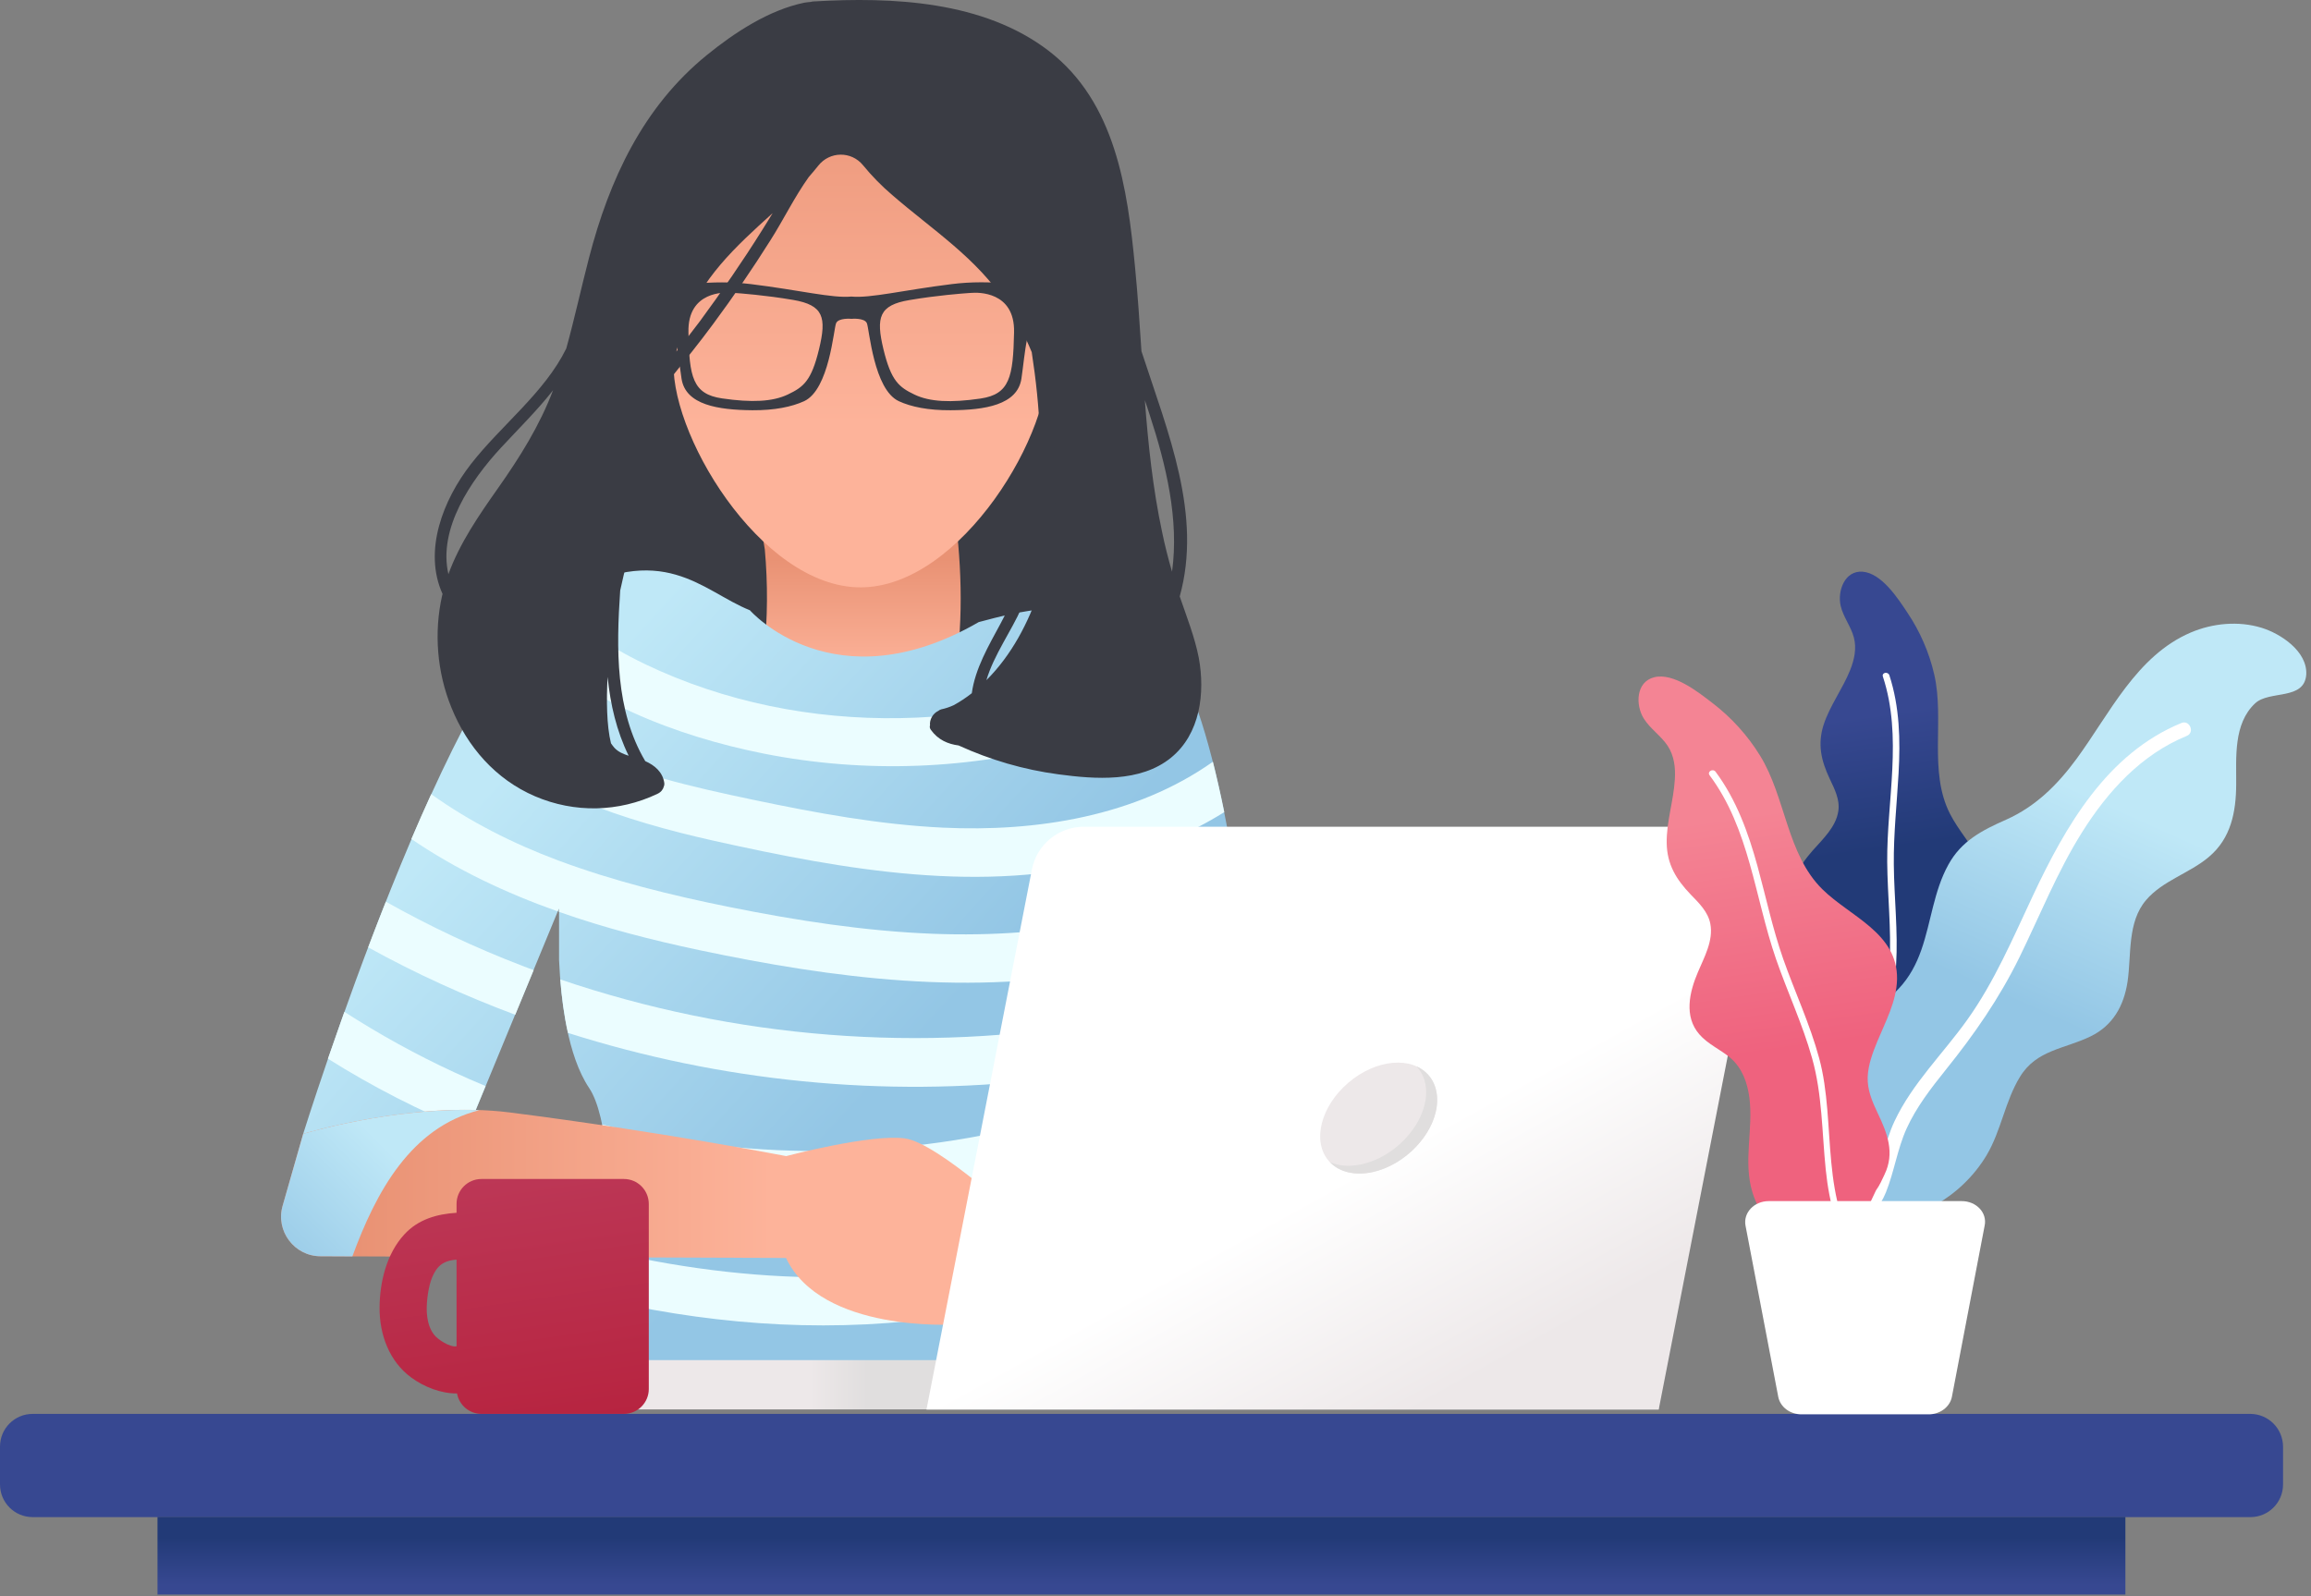 <svg width="262" height="181" viewBox="0 0 262 181" fill="none" xmlns="http://www.w3.org/2000/svg">
<rect x="0" y="0" width="262" height="181" fill="#808080" stroke="none"/>
<path d="M124.651 32.55C121.463 25.407 116.15 18.804 109.181 15.076C106.01 13.369 102.578 12.323 99.094 11.958C98.99 11.661 98.85 11.365 98.676 11.086C97.213 8.822 94.303 7.933 91.916 9.31C88.693 11.174 85.714 13.369 82.979 15.825C82.23 16.348 81.516 16.94 80.819 17.532C80.383 17.916 80.052 18.386 79.808 18.909C72.648 26.47 67.561 35.999 64.704 46.052C62.334 54.362 61.394 63.125 61.463 71.766C61.498 76.435 62.021 80.912 65.017 84.658C67.648 87.933 71.986 89.797 76.045 90.477C80.627 91.243 85.035 90.912 89.599 90.215C91.62 89.902 93.641 89.519 95.645 89.153C96.62 88.978 97.578 88.804 98.554 88.647C98.955 88.578 99.355 88.525 99.773 88.456C99.704 88.473 100.679 88.351 100.888 88.316C105.366 87.846 109.878 88.473 114.32 87.672C118.293 86.957 122.038 84.623 124.617 81.557C130.244 74.867 131.655 66.017 130.854 57.532C130.087 49.013 128.171 40.407 124.651 32.55Z" fill="#3A3C44"/>
<path d="M102.631 47.166C100.279 45.633 96.812 44.989 94.164 45.929C91.498 46.888 88.937 48.717 87.596 51.539C86.15 54.571 85.906 57.567 86.481 60.929C86.55 61.382 86.638 61.835 86.707 62.306C87.056 66.191 87.038 70.076 86.62 73.961C86.324 76.853 88.066 80.616 89.843 82.584C91.742 84.692 94.878 86.295 97.613 86.156C100.453 86.016 103.397 84.971 105.383 82.584C105.958 81.766 106.533 80.947 107.108 80.111C108.101 78.212 108.606 76.156 108.606 73.961C109.286 67.428 108.78 60.912 107.683 54.466C107.195 51.591 104.826 48.595 102.631 47.166Z" fill="url(#paint0_linear_601_148)"/>
<path d="M119.669 19.466C116.916 3.839 97.561 4.24 97.561 4.24C97.561 4.24 78.206 3.839 75.453 19.466C73.118 32.724 77.352 31.609 76.411 40.424C75.523 48.682 86.15 66.609 97.561 66.609C108.972 66.609 119.617 48.682 118.711 40.424C117.77 31.609 122.021 32.724 119.669 19.466Z" fill="url(#paint1_linear_601_148)"/>
<path d="M128.415 70.007C121.289 67.898 115.557 69.31 110.958 70.547C94.512 80.059 85.017 69.205 85.017 69.205C79.564 67.027 75.192 61.121 63.624 67.724C51.115 74.867 34.373 128.578 34.373 128.578L49.408 136.853L63.38 103.003V108.857C63.589 113.473 64.338 119.728 66.794 123.386C71.028 129.693 68.728 159.344 68.728 159.344H98.031H123.519C123.519 159.344 118.38 131.766 122.108 124.048C124.373 119.344 125.383 115.006 125.801 111.54V103.63L126.934 146.644L143.885 143.334C143.885 143.317 142.125 74.048 128.415 70.007Z" fill="url(#paint2_linear_601_148)"/>
<path d="M188.031 154.24H68.728V159.832H188.031V154.24Z" fill="url(#paint3_linear_601_148)"/>
<path d="M255.104 160.337H3.711C1.655 160.337 0 161.992 0 164.048V168.334C0 170.39 1.655 172.045 3.711 172.045H255.122C257.177 172.045 258.832 170.39 258.832 168.334V164.048C258.815 161.992 257.16 160.337 255.104 160.337Z" fill="#374891"/>
<path d="M240.958 172.027H17.857V180.825H240.958V172.027Z" fill="url(#paint4_linear_601_148)"/>
<path d="M43.746 102.254C43.049 103.996 42.387 105.738 41.742 107.428C47.091 110.39 52.683 112.933 58.415 115.076L60.505 110.007C60.07 109.85 59.634 109.693 59.199 109.519C53.868 107.48 48.711 105.041 43.746 102.254Z" fill="#EBFDFF"/>
<path d="M63.519 111.069C63.676 113.02 63.937 115.128 64.39 117.132C81.707 122.637 100.192 124.501 118.223 122.411C119.861 122.219 121.498 121.992 123.136 121.749C123.989 119.675 124.599 117.707 125.035 115.86C104.564 119.484 83.24 117.776 63.519 111.069Z" fill="#EBFDFF"/>
<path d="M132.073 122.324C130.191 123.142 128.275 123.909 126.359 124.606L126.516 130.32C129.338 129.344 132.108 128.247 134.86 127.045C136.219 126.452 136.533 124.466 135.854 123.282C135.017 121.923 133.449 121.731 132.073 122.324Z" fill="#EBFDFF"/>
<path d="M106.881 93.856C99.634 93.508 92.491 92.184 85.418 90.703C78.589 89.275 71.638 87.689 65.314 84.658C61.62 82.898 58.118 80.668 55.139 77.864C54.233 79.397 53.327 81.052 52.422 82.794C60.279 89.623 70.819 93.09 80.975 95.355C95.732 98.63 111.428 101.487 126.324 97.463C130.714 96.278 134.948 94.501 138.798 92.097C138.397 90.111 137.961 88.195 137.509 86.383C128.763 92.567 117.509 94.362 106.881 93.856Z" fill="#EBFDFF"/>
<path d="M105.853 105.895C98.066 105.598 90.348 104.396 82.718 102.863C76.132 101.539 69.564 99.919 63.258 97.567C58.188 95.668 53.292 93.212 48.885 90.058C48.118 91.731 47.369 93.438 46.638 95.145C51.742 98.63 57.369 101.278 63.223 103.351L63.362 103.003V103.403C68.536 105.233 73.902 106.609 79.251 107.741C94.46 110.947 110.4 113.055 125.784 109.849V104.24C119.268 105.703 112.474 106.138 105.853 105.895Z" fill="#EBFDFF"/>
<path d="M74.808 76.086C70.366 74.135 66.219 71.626 62.77 68.264C61.516 69.17 60.227 70.511 58.903 72.201C66.202 79.449 76.69 83.49 86.585 85.459C98.101 87.741 110.122 87.288 121.429 84.118C126.15 82.793 130.749 80.982 135.104 78.734C134.355 76.818 133.554 75.145 132.683 73.787C115.017 82.898 93.101 84.152 74.808 76.086Z" fill="#EBFDFF"/>
<path d="M68.275 127.515C68.624 129.187 68.868 131.156 69.042 133.281C82.561 136.417 96.725 136.87 110.575 134.483C114.024 133.891 117.422 133.107 120.784 132.149C120.836 129.936 121.028 127.915 121.394 126.278C104.181 131.504 85.662 131.905 68.275 127.515Z" fill="#EBFDFF"/>
<path d="M140.523 112.044C135.801 113.56 130.993 114.762 126.132 115.668L126.272 121.225C131.585 120.267 136.829 118.995 141.986 117.34C142.09 117.306 142.178 117.271 142.265 117.236C142.108 115.494 141.916 113.717 141.725 111.922C141.359 111.87 140.958 111.905 140.523 112.044Z" fill="#EBFDFF"/>
<path d="M125.819 104.222L125.958 109.814C126.289 109.745 126.62 109.675 126.951 109.605C131.794 108.508 136.446 106.853 140.836 104.623C140.575 102.724 140.296 100.825 140 98.943C135.575 101.4 130.784 103.107 125.819 104.222Z" fill="#EBFDFF"/>
<path d="M39.042 114.745C38.362 116.661 37.735 118.455 37.178 120.058C42.212 123.229 47.509 125.929 52.979 128.177L55.052 123.159C53.867 122.671 52.683 122.149 51.516 121.609C47.212 119.623 43.049 117.323 39.042 114.745Z" fill="#EBFDFF"/>
<path d="M129.059 136.94C128.275 137.323 127.491 137.689 126.707 138.055L126.864 143.944C128.537 143.247 130.192 142.498 131.829 141.696C135 140.111 132.23 135.372 129.059 136.94Z" fill="#EBFDFF"/>
<path d="M69.356 142.009C69.356 143.908 69.338 145.807 69.303 147.584C81.934 150.372 94.913 151.208 108.049 149.187C112.648 148.473 117.178 147.375 121.568 145.912C121.359 144.1 121.185 142.201 121.045 140.32C104.46 146.191 86.516 145.912 69.356 142.009Z" fill="#EBFDFF"/>
<path d="M89.129 131.104C89.129 131.104 74.93 128.334 57.805 126.156C46.951 124.78 34.373 128.578 34.373 128.578L32.038 136.748C31.219 139.605 33.38 142.463 36.341 142.463L89.111 142.654C93.118 151.156 108.223 150.198 108.223 150.198L116.097 138.699C116.097 138.699 106.446 129.64 102.596 129.1C98.745 128.56 89.129 131.104 89.129 131.104Z" fill="url(#paint5_linear_601_148)"/>
<path d="M70.732 133.7H54.582C53.014 133.7 51.76 134.971 51.76 136.522V137.532C49.547 137.672 47.404 138.264 45.819 140.006C43.815 142.201 43.049 145.39 43.032 148.299C43.014 151.33 44.129 154.397 46.638 156.226C48.066 157.271 49.983 158.038 51.812 158.02C52.056 159.344 53.206 160.337 54.582 160.337H70.732C72.3 160.337 73.554 159.066 73.554 157.515V136.539C73.554 134.954 72.282 133.7 70.732 133.7ZM51.76 152.672C50.993 152.811 49.617 151.888 49.216 151.365C48.328 150.215 48.293 148.595 48.45 147.219C48.589 146.017 48.885 144.536 49.756 143.63C50.279 143.09 51.011 142.898 51.76 142.846V152.672Z" fill="url(#paint6_linear_601_148)"/>
<path d="M34.373 128.577L32.038 136.748C31.219 139.605 33.38 142.462 36.341 142.462L39.948 142.48C42.63 135.163 46.585 127.846 54.355 125.894C44.46 125.529 34.373 128.577 34.373 128.577Z" fill="url(#paint7_linear_601_148)"/>
<path d="M196.637 93.752H122.874C120 93.752 117.526 95.79 116.986 98.612L105.035 159.849H188.049L200.122 98.003C200.557 95.79 198.885 93.752 196.637 93.752Z" fill="url(#paint8_linear_601_148)"/>
<path d="M133.746 67.637C136.307 58.404 132.456 49.153 129.408 39.832C129.199 36.627 128.99 33.438 128.676 30.25C127.822 21.365 126.463 11.592 118.902 5.773C111.498 0.093 101.202 -0.36 92.247 0.163C92.143 0.163 92.038 0.181 91.934 0.215C91.69 0.233 91.446 0.268 91.202 0.302C87.195 1.121 83.258 3.7 80.139 6.243C72.892 12.132 69.077 20.372 66.777 29.24C65.889 32.654 65.139 36.121 64.199 39.519C61.742 44.536 56.777 48.264 53.397 52.62C50.227 56.679 47.962 62.48 50.174 67.358C50.157 67.428 50.139 67.48 50.122 67.55C49.181 71.731 49.547 76.243 51.167 80.215C52.962 84.675 56.185 88.386 60.662 90.302C65.139 92.219 70.139 92.114 74.53 90.024C74.948 89.832 75.174 89.518 75.261 89.187C75.314 89.065 75.331 88.944 75.314 88.804C75.139 87.55 74.216 86.783 73.153 86.313C69.756 80.581 69.861 73.525 70.314 66.957C71.272 62.567 72.526 58.229 73.641 53.874C74.547 50.32 75.139 46.644 75.923 43.038C77.596 40.947 79.286 38.874 80.871 36.714C83.153 33.63 85.314 30.477 87.352 27.236C88.815 24.937 90.07 22.341 91.69 20.076C92.056 19.658 92.422 19.222 92.77 18.787C94.059 17.149 96.516 17.114 97.84 18.735C98.85 19.971 99.965 21.104 101.15 22.114C105.732 26.086 110.749 29.257 114.112 34.449C115.226 36.191 116.185 38.038 116.969 39.937C117.927 46.208 118.345 52.567 117.352 58.856C116.69 62.985 115.436 66.992 113.449 70.686C112.073 73.247 110.558 75.808 110.174 78.612C109.53 79.118 108.85 79.571 108.118 79.971C107.666 80.18 107.195 80.337 106.707 80.442C106.568 80.477 106.463 80.546 106.376 80.616C105.767 80.895 105.366 81.609 105.436 82.254C105.383 82.41 105.401 82.585 105.54 82.776C106.359 83.909 107.474 84.379 108.676 84.536C112.265 86.174 116.063 87.288 120 87.811C124.164 88.369 129.286 88.752 132.753 85.93C136.08 83.229 136.638 78.578 135.906 74.588C135.436 72.201 134.53 69.936 133.746 67.637ZM56.464 55.355C54.303 58.421 52.126 61.574 50.836 65.111C49.652 59.954 53.362 54.484 56.812 50.755C58.781 48.63 60.906 46.539 62.7 44.257C61.167 48.282 58.955 51.818 56.464 55.355ZM71.272 85.703C70.68 85.511 70.105 85.285 69.652 84.797C69.512 84.64 69.39 84.466 69.268 84.292C68.763 82.254 68.746 79.327 68.885 76.766C69.199 79.884 69.895 82.898 71.272 85.703ZM86.411 26.086C84.199 29.623 81.829 33.055 79.356 36.417C78.484 37.585 77.579 38.734 76.672 39.867C76.916 38.944 77.195 38.038 77.509 37.132C79.39 31.609 83.397 27.968 87.596 24.17C87.195 24.815 86.812 25.459 86.411 26.086ZM117.857 66.801C116.638 70.564 114.669 74.309 111.829 77.132C112.683 74.257 114.634 71.609 115.819 68.926C117.422 65.32 118.397 61.487 118.885 57.585C119.303 54.257 119.338 50.912 119.146 47.585C120.279 53.996 119.826 60.703 117.857 66.801ZM132.875 64.832C132.439 63.334 132.056 61.836 131.742 60.302C130.697 55.389 130.174 50.389 129.791 45.389C129.983 45.947 130.174 46.505 130.348 47.062C132.195 52.707 133.693 58.926 132.875 64.832Z" fill="url(#paint9_linear_601_148)"/>
<path d="M219.286 76.487C218.711 73.978 217.665 71.592 216.237 69.466C215.174 67.864 213.327 65.006 211.167 64.832C209.129 64.675 208.293 67.027 208.676 68.7C208.972 69.972 209.843 71.034 210.174 72.289C210.505 73.543 210.226 74.797 209.756 75.982C208.902 78.125 207.456 80.006 206.742 82.201C206.045 84.397 206.463 86.243 207.421 88.282C207.962 89.431 208.606 90.651 208.415 91.958C208.153 93.787 206.638 95.163 205.488 96.47C203.955 98.212 202.543 100.494 203.502 102.863C204.042 104.188 205.157 105.146 205.871 106.348C206.725 107.776 206.759 109.449 206.446 111.034C205.784 114.397 203.606 117.341 203.502 120.825C203.362 125.843 207.3 130.372 212.212 131.139C212.735 131.226 212.944 130.703 212.787 130.32C212.787 130.233 212.787 130.128 212.753 130.041C212.387 129.031 214.094 127.271 214.634 126.557C215.139 125.912 215.662 125.459 216.202 124.85C216.742 124.484 217.23 123.944 217.613 123.543C219.442 121.679 219.32 119.414 219.042 116.992C218.885 115.633 218.78 114.309 219.268 113.003C219.739 111.766 220.592 110.703 221.446 109.71C222.979 107.933 224.808 106.261 225.61 103.996C227.265 99.309 222.979 96.017 221.063 92.271C218.624 87.463 220.47 81.627 219.286 76.487Z" fill="url(#paint10_linear_601_148)"/>
<path d="M213.467 76.731C215.714 83.578 213.902 90.755 213.954 97.759C213.989 101.557 214.425 105.337 214.233 109.135C214.024 113.229 212.7 117.044 211.812 120.999C211.01 124.588 210.697 128.334 212.038 131.835C212.212 132.288 212.874 131.94 212.7 131.504C209.913 124.222 214.547 116.696 214.965 109.396C215.191 105.598 214.738 101.818 214.703 98.02C214.669 94.553 215.052 91.121 215.244 87.672C215.453 83.926 215.366 80.163 214.198 76.574C214.041 76.121 213.31 76.26 213.467 76.731Z" fill="white"/>
<path d="M256.393 71.191C253.78 70.389 250.853 70.668 248.362 71.731C242.212 74.362 239.181 80.93 235.435 86.034C233.275 88.978 230.801 91.452 227.439 92.95C224.721 94.153 222.369 95.355 220.888 98.055C219.233 101.051 218.937 104.536 217.822 107.724C217.247 109.362 216.463 110.842 215.261 112.114C214.007 113.456 212.474 114.518 211.184 115.808C208.502 118.473 207.787 121.713 208.554 125.372C209.373 129.24 211.69 133.386 210.488 137.323C209.982 137.497 209.791 138.125 210 138.525C210 138.525 210 138.525 210 138.543C209.529 139.449 211.01 140.058 211.463 139.152C211.515 139.065 211.55 138.961 211.603 138.856C217.108 138.699 222.369 135.773 225.226 130.999C226.881 128.212 227.317 124.867 229.007 122.114C230.871 119.048 234.059 118.961 237.003 117.532C239.547 116.295 240.784 114.065 241.202 111.33C241.655 108.264 241.15 104.588 243.31 102.062C245.209 99.849 248.24 99.031 250.435 97.166C252.927 95.058 253.501 92.097 253.519 88.961C253.536 85.895 253.188 82.079 255.662 79.762C257.282 78.247 261.254 79.466 261.463 76.487C261.603 73.856 258.554 71.853 256.393 71.191Z" fill="url(#paint11_linear_601_148)"/>
<path d="M247.299 81.993C238.867 85.459 234.163 93.7 230.47 101.574C228.205 106.383 226.115 111.33 223.014 115.668C220.278 119.501 216.812 122.846 214.791 127.132C213.623 129.606 213.31 132.341 212.23 134.832C211.184 137.289 208.449 139.902 205.662 138.282C204.773 137.776 204.163 139.24 205.052 139.745C208.711 141.853 212.491 138.473 213.815 135.198C214.756 132.846 215.104 130.303 216.15 127.985C217.265 125.529 218.937 123.386 220.609 121.296C223.832 117.289 226.637 113.247 228.92 108.613C231.254 103.857 233.223 98.874 236.045 94.379C238.954 89.745 242.752 85.564 247.909 83.456C248.867 83.073 248.24 81.592 247.299 81.993Z" fill="white"/>
<path d="M212.822 118.125C213.763 115.843 215.017 113.56 215.07 111.034C215.157 105.808 209.773 103.961 206.62 100.86C202.561 96.871 202.456 90.425 199.547 85.703C198.136 83.404 196.289 81.365 194.146 79.728C192.543 78.491 189.739 76.261 187.543 76.801C185.453 77.323 185.401 79.954 186.359 81.487C187.09 82.654 188.293 83.421 189.059 84.571C189.808 85.703 189.965 87.062 189.878 88.386C189.739 90.808 188.92 93.16 188.955 95.599C188.989 98.02 190.035 99.728 191.672 101.435C192.596 102.393 193.641 103.386 193.902 104.763C194.268 106.661 193.205 108.56 192.491 110.25C191.533 112.498 190.888 115.25 192.648 117.289C193.624 118.421 195.052 119.013 196.185 119.972C197.509 121.121 198.101 122.759 198.327 124.466C198.798 128.038 197.596 131.696 198.676 135.215C200.226 140.268 205.662 143.473 210.819 142.585C211.359 142.498 211.394 141.905 211.115 141.574C211.097 141.487 211.045 141.4 210.975 141.313C210.261 140.425 211.376 138.107 211.69 137.219C211.968 136.418 212.334 135.773 212.683 134.989C213.083 134.449 213.397 133.735 213.641 133.212C214.843 130.738 213.972 128.508 212.857 126.191C212.247 124.902 211.69 123.595 211.742 122.132C211.794 120.756 212.3 119.397 212.822 118.125Z" fill="url(#paint12_linear_601_148)"/>
<path d="M206.237 119.988C205.192 116.121 203.484 112.497 202.16 108.734C200.958 105.302 200.209 101.731 199.251 98.229C198.205 94.431 196.864 90.703 194.495 87.515C194.198 87.114 193.519 87.497 193.815 87.915C198.345 93.978 198.937 101.766 201.341 108.734C202.648 112.515 204.355 116.138 205.435 119.988C206.603 124.135 206.55 128.386 206.986 132.637C207.387 136.487 208.327 140.319 210.836 143.368C211.15 143.752 211.707 143.194 211.394 142.811C206.167 136.469 208.258 127.41 206.237 119.988Z" fill="white"/>
<path d="M222.404 136.208H211.463H200.522C198.867 136.208 197.613 137.532 197.892 138.996L201.602 158.403C201.829 159.553 202.927 160.389 204.233 160.389H211.446H218.658C219.947 160.389 221.062 159.553 221.289 158.403L225 138.996C225.313 137.532 224.059 136.208 222.404 136.208Z" fill="white"/>
<path d="M159.722 130.807C162.856 128.135 163.863 124.171 161.972 121.952C160.08 119.733 156.006 120.101 152.873 122.773C149.739 125.444 148.732 129.409 150.623 131.627C152.515 133.846 156.588 133.479 159.722 130.807Z" fill="#EDE8E9"/>
<path d="M160.592 120.929C161.394 121.783 161.812 122.985 161.655 124.449C161.289 127.828 158.031 131.226 154.39 132.027C152.996 132.341 151.742 132.219 150.766 131.783C151.829 132.898 153.571 133.368 155.644 132.915C159.286 132.097 162.543 128.717 162.909 125.337C163.118 123.229 162.195 121.644 160.592 120.929Z" fill="#E0DEDE"/>
<path d="M117.857 32.724C116.55 32.428 112.422 31.644 107.892 32.219C102.404 32.898 98.676 33.839 96.516 33.63C94.355 33.839 90.645 32.898 85.139 32.219C80.61 31.661 76.463 32.445 75.174 32.724C74.93 32.776 74.756 33.003 74.756 33.247V35.024C74.756 35.233 74.878 35.424 75.07 35.511C76.69 36.208 76.829 40.111 77.265 42.933C77.718 45.93 81.429 46.487 85.296 46.522C87.805 46.539 89.756 46.139 91.167 45.494C94.024 44.17 94.512 37.271 94.791 36.644C95.07 36.017 96.533 36.156 96.533 36.156C96.533 36.156 97.996 36.017 98.275 36.644C98.554 37.271 99.042 44.17 101.899 45.494C103.293 46.139 105.244 46.539 107.77 46.522C111.638 46.505 115.348 45.93 115.801 42.933C116.219 40.111 116.376 36.226 117.996 35.511C118.188 35.424 118.31 35.233 118.31 35.024V33.247C118.275 32.985 118.101 32.776 117.857 32.724ZM92.857 39.588C91.986 43.212 91.08 43.891 89.338 44.727C87.596 45.564 85.209 45.668 81.864 45.18C78.519 44.693 78.136 42.741 78.049 37.672C77.944 32.985 82.195 33.142 82.857 33.194C82.962 33.194 83.049 33.212 83.153 33.212C83.92 33.264 86.76 33.473 89.93 34.013C93.362 34.605 93.728 35.982 92.857 39.588ZM111.15 45.198C107.805 45.686 105.418 45.581 103.676 44.745C101.934 43.909 101.028 43.212 100.157 39.605C99.286 35.982 99.669 34.605 103.084 34.031C106.272 33.491 109.094 33.282 109.861 33.229C109.965 33.229 110.052 33.212 110.157 33.212C110.819 33.16 115.07 33.003 114.965 37.689C114.861 42.759 114.477 44.71 111.15 45.198Z" fill="#3A3C44"/>
<defs>
<linearGradient id="paint0_linear_601_148" x1="97.568" y1="76.266" x2="97.568" y2="63.468" gradientUnits="userSpaceOnUse">
<stop stop-color="#FDB39A"/>
<stop offset="1" stop-color="#E99274"/>
</linearGradient>
<linearGradient id="paint1_linear_601_148" x1="97.568" y1="48.063" x2="97.568" y2="2.425" gradientUnits="userSpaceOnUse">
<stop stop-color="#FDB39A"/>
<stop offset="1" stop-color="#E99274"/>
</linearGradient>
<linearGradient id="paint2_linear_601_148" x1="62.459" y1="81.589" x2="103.297" y2="118.979" gradientUnits="userSpaceOnUse">
<stop stop-color="#BFE8F7"/>
<stop offset="1" stop-color="#93C6E5"/>
</linearGradient>
<linearGradient id="paint3_linear_601_148" x1="91.793" y1="157.033" x2="98.367" y2="157.033" gradientUnits="userSpaceOnUse">
<stop stop-color="#EDE8E9"/>
<stop offset="1" stop-color="#E0DEDE"/>
</linearGradient>
<linearGradient id="paint4_linear_601_148" x1="129.405" y1="179.719" x2="129.405" y2="174.343" gradientUnits="userSpaceOnUse">
<stop stop-color="#374891"/>
<stop offset="1" stop-color="#223A77"/>
</linearGradient>
<linearGradient id="paint5_linear_601_148" x1="87.551" y1="138.035" x2="40.384" y2="138.035" gradientUnits="userSpaceOnUse">
<stop stop-color="#FDB39A"/>
<stop offset="1" stop-color="#E99274"/>
</linearGradient>
<linearGradient id="paint6_linear_601_148" x1="56.924" y1="133.329" x2="61.017" y2="161.757" gradientUnits="userSpaceOnUse">
<stop stop-color="#BC3756"/>
<stop offset="1" stop-color="#B72440"/>
</linearGradient>
<linearGradient id="paint7_linear_601_148" x1="43.165" y1="129.525" x2="29.097" y2="143.593" gradientUnits="userSpaceOnUse">
<stop stop-color="#BFE8F7"/>
<stop offset="1" stop-color="#93C6E5"/>
</linearGradient>
<linearGradient id="paint8_linear_601_148" x1="154.91" y1="132.27" x2="167.95" y2="155.869" gradientUnits="userSpaceOnUse">
<stop stop-color="white"/>
<stop offset="1" stop-color="#EDE8E9"/>
</linearGradient>
<linearGradient id="paint9_linear_601_148" x1="92.73" y1="39.43" x2="92.73" y2="12.94" gradientUnits="userSpaceOnUse">
<stop stop-color="#3A3C44"/>
<stop offset="1" stop-color="#3A3C44"/>
</linearGradient>
<linearGradient id="paint10_linear_601_148" x1="210.397" y1="81.31" x2="212.58" y2="96.469" gradientUnits="userSpaceOnUse">
<stop stop-color="#374891"/>
<stop offset="1" stop-color="#223A77"/>
</linearGradient>
<linearGradient id="paint11_linear_601_148" x1="238.375" y1="90.826" x2="228.226" y2="113.485" gradientUnits="userSpaceOnUse">
<stop stop-color="#BFE8F7"/>
<stop offset="1" stop-color="#93C6E5"/>
</linearGradient>
<linearGradient id="paint12_linear_601_148" x1="199.985" y1="92.092" x2="203.841" y2="118.875" gradientUnits="userSpaceOnUse">
<stop stop-color="#F48494"/>
<stop offset="1" stop-color="#EF627E"/>
</linearGradient>
</defs>
</svg>
